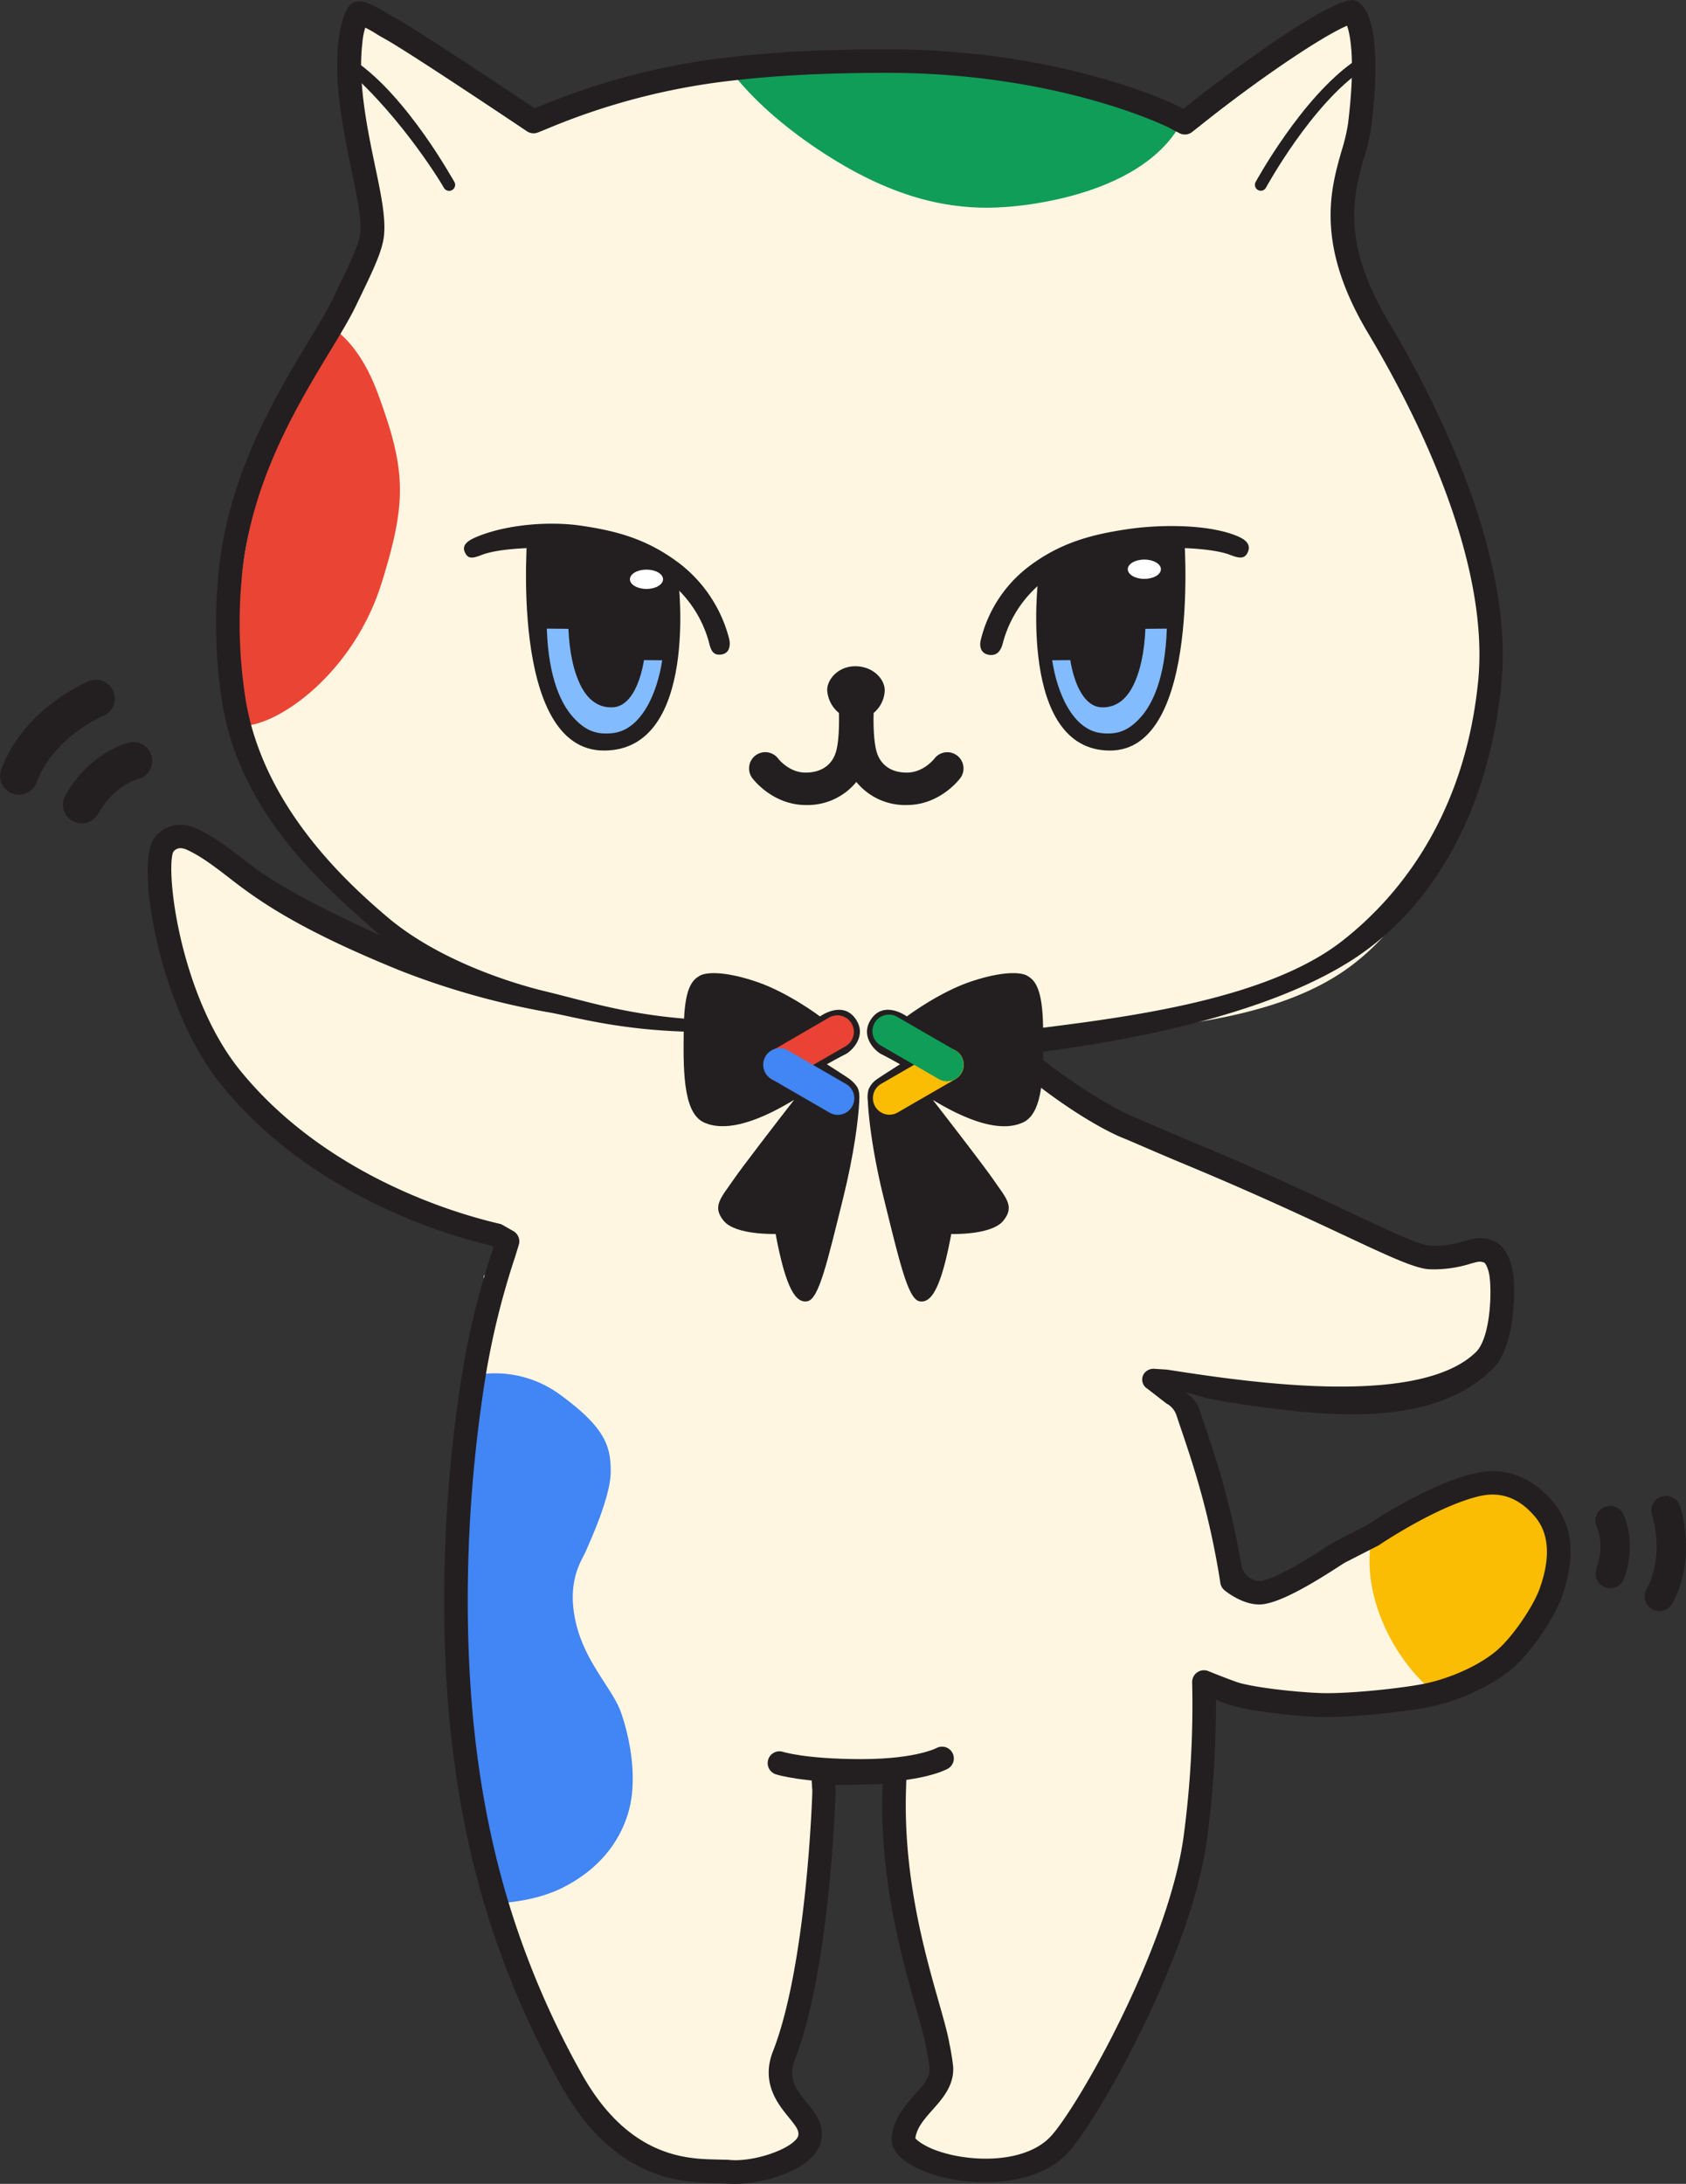 <svg id="Layer_2" data-name="Layer 2" xmlns="http://www.w3.org/2000/svg" viewBox="0 0 572.26 740.92"><rect x="0" y="0" width="572.26" height="740.92" fill="#333333" stroke="none"/><defs><style>.cls-1{fill:#fff6e1;}.cls-2{fill:#ea4435;}.cls-3{fill:#0f9d58;}.cls-4{fill:#4285f4;}.cls-5{fill:#fbbc04;}.cls-11,.cls-6{fill:#231f20;}.cls-7{fill:#ea4335;}.cls-8{fill:#fff;}.cls-9{fill:#83bbff;}.cls-10,.cls-12{fill:none;stroke-linecap:round;}.cls-10,.cls-11,.cls-12{stroke:#231f20;}.cls-10{stroke-miterlimit:10;}.cls-10,.cls-11{stroke-width:4px;}.cls-11,.cls-12{stroke-linejoin:round;}.cls-12{stroke-width:8px;}</style></defs><title>meomeo</title><path class="cls-1" d="M667.64,609.17c-2.25,6.16-9.79,17.78-16.36,23C641.45,640,628.57,643,628.57,643c-6.85,1.92-28.82,4.31-39.09,3.94-7.09-.26-20.78-1.55-28.27-3.54-2.28-.6-11.18-4.2-11.18-4.2A339.69,339.69,0,0,1,547.11,692c-5.17,38.44-36.43,93.54-46.08,104-10.46,11.33-32.78,10.31-44.87,5.23-5.44-2.3-8.21-5.15-8.13-6.78.28-5.33,3.68-9.15,7-12.85,3.06-3.44,6.22-7,5.91-11.67-.1-1.47-.55-3.86-1.31-7.83-2.65-14-14.83-46.61-13.53-86.65l.18-5.81.14.14c-.17,0-17.85.4-25.36.28l-1-.1.39,6c0,.6-1.17,59.79-13.07,90.09-3.32,8.46,1.34,14.16,4.74,18.32,2.93,3.58,4.56,5.77,4.14,9.16-.91,7.32-17.55,12.57-27.1,11.87-.8-.06-1.63-.1-2.49-.15-9.26-.46-29.85,5.31-48.37-28.49-8.71-15.88-20.7-34.29-28-59.22-7.74-26.34-16.89-58.67-17-99.56-.11-32,5.28-60.27,8.6-80.44,3.74-22.8,2.61-35.75,2.68-36l4.26-6c.75-2.46,3.77-3.65,1.53-4.93l-2.5-3.83c-.7-.4-71.18-13.49-99.53-74.3-14.89-31.93-15.5-51.87-11.3-57.36a6.9,6.9,0,0,1,5.61-2.84,9.06,9.06,0,0,1,3.64.82c5.44,2.41,10.35,6.22,16.58,11,11.15,8.66,26.43,20.51,56.58,33.89,13.64,6,51.78,14.78,69.56,14.93,0,0-21-4.33-23.75-5.31-13.58-4.78-42.24-15.89-54.5-26.9-17.62-15.83-43.26-40.88-48.85-74.26-2.1-12.56-2.26-30.49-1-45.8,3.48-42.19,27.85-69.78,37.64-90.15h0c.41-.86.82-1.69,1.21-2.5,4.74-9.85,7.61-15.8,8-20.36.45-5.4-1.08-12.78-3-22.12-2.67-12.86-6-28.86-4.38-42.66,1-8.32,2.86-9.9,2.86-9.92,1.43-.3,5.93,2.39,8.1,3.68,1,.59,2,1.17,2.91,1.69,8.2,4.56,45,29.22,45.39,29.47l2.86,1.92,3.19-1.29c19.51-7.88,37.79-13.48,63.32-16.53h0c14.86-1.78,32.17-2.7,53.61-2.7,59.45,0,96.89,18.79,97.26,19l2.78,1.43.95.49,3.29-2.61c20.61-16.42,46.53-34,53.45-35,2.57,2,5.91,12,2.56,38.75a65.1,65.1,0,0,1-2.21,9.33c-3.65,12.71-8.65,30.12,8.51,58.86,19.66,32.94,38.53,84.43,34.58,123.91-4.23,42.29-23,78.66-48.24,95.31-27.88,18.37-70.41,18.8-101.59,22.74-3.53.44-7,.88-10.41,1.33h-.35c17,15.31,50.37,29.7,45.72,31.63-6,2.49,9.54,5.23,16.47,8.1,49.87,20.7,73.54,32.39,81.59,32.67a37.74,37.74,0,0,0,12.46-1.73c3.44-1,4.87-1.36,7.81,0,1.27.57,3,3,3.66,6.92,1,5.68-1.64,22-7.9,28.24C623,548.33,568.54,542.1,537,537.14l-8.86-1.4,9.3,7.22c.71,2.2,4.61,6.25,5.45,8.74,4.29,12.61,10,29.39,13.77,53.6,0,0,4.62,6,9.25,5.41,8.31-1,30.48-15.72,30.48-15.72l10.87-5.56s20.66-14,36-17.3c12.08-2.57,19.17,5.19,21.28,7.42C670.19,585.48,672.9,594.72,667.64,609.17Z" transform="translate(-140.44 -68.52)"/><path class="cls-2" d="M270,266.23c-9.62,30.81-35.17,48.45-47,48.5A168.32,168.32,0,0,1,221.49,273c3.48-42.19,18.58-74.93,28.37-95.3,5.39,2.59,13.13,8.91,18.83,24.33C278.35,228.14,278.54,238.69,270,266.23Z" transform="translate(-140.44 -68.52)"/><path class="cls-3" d="M541.66,109.63C529.19,134,489.67,139,475.6,139c-15.16,0-34.36-3.79-59.62-21.22-15.05-10.38-23.56-19.87-28-25.85,14.86-1.78,32.17-2.7,53.61-2.7,59.45,0,96.89,18.79,97.26,19Z" transform="translate(-140.44 -68.52)"/><path class="cls-4" d="M353.54,684c-3.54,11.37-11.62,19.71-22.23,25-7.67,3.84-16.66,4.9-21.05,5.2-7.74-26.34-13.23-58.81-13.37-99.7a484.07,484.07,0,0,1,6.3-79.68,37.29,37.29,0,0,1,27.11,6.69c15.66,11.37,17.43,17.68,17.43,26.27s-7.08,23.75-8.34,26.78-5.83,8.91-4.18,20.77c2.21,15.91,13,25.46,16.06,34.31S357.08,672.6,353.54,684Z" transform="translate(-140.44 -68.52)"/><path class="cls-5" d="M606.34,589.44s-3.93,11.82,3.34,29.3c6.76,16.23,18,24.29,18,24.29,5.18-1,18.34-6.68,22.71-10.84a68.31,68.31,0,0,0,17.21-25.76c2.08-5.8,1.73-15.45.41-19.52s-6.1-10.61-11.37-13c-7.41-3.38-13.1-2.34-18.44-.13C630,577.17,606.34,589.44,606.34,589.44Z" transform="translate(-140.44 -68.52)"/><path class="cls-6" d="M476.23,290.7c-3-.4-3.41-3-2.9-5.05A44.53,44.53,0,0,1,490.2,260.3c10.41-7.7,20.83-10.49,33.27-12.3,10.64-1.54,26.43-1.67,36.23,2.12,2.83,1.09,5.46,2.66,4.37,5.49s-3.27,2.25-6.11,1.16c-6.94-2.69-24.42-3-34.83-1.49-11.11,1.61-19.72,3.89-28.31,10.25a39.63,39.63,0,0,0-13.93,20.92C480.28,289,479.07,291.08,476.23,290.7Z" transform="translate(-140.44 -68.52)"/><path class="cls-6" d="M385.25,290.57c3-.4,3.16-3.38,2.66-5.4a47,47,0,0,0-17.4-25.92c-10.41-7.71-20.4-10.57-32.85-12.38-10.63-1.55-24.49-.44-34.29,3.34-2.83,1.1-6.34,2.6-5.24,5.44s3,2.21,5.87,1.12c6.94-2.69,24.43-3,34.84-1.49,11.11,1.61,19.72,3.89,28.31,10.25a39.63,39.63,0,0,1,13.93,20.92C381.68,289,382.41,291,385.25,290.57Z" transform="translate(-140.44 -68.52)"/><path class="cls-6" d="M465.23,324.8a5.49,5.49,0,0,0-7.66,1.13c-.12.15-3.7,4.65-9.21,4.71s-9.31-2.7-10.51-7.56c-.86-3.48-1-8.79-.88-12.67a10.47,10.47,0,0,0,3.77-7.65c0-3.91-4.05-8.21-10-8.21-5.69,0-9.54,4.36-9.54,8.09a10.84,10.84,0,0,0,4,7.77c.09,3.87,0,9.18-.88,12.67-1.2,4.86-5,7.58-10.51,7.56s-9.09-4.56-9.21-4.71a5.5,5.5,0,0,0-8.83,6.56c.27.36,6.78,9,17.92,9.15H414a21.37,21.37,0,0,0,17.1-7.83,21.35,21.35,0,0,0,17.09,7.83h.29c11.14-.12,17.65-8.79,17.92-9.15A5.5,5.5,0,0,0,465.23,324.8Z" transform="translate(-140.44 -68.52)"/><path class="cls-6" d="M687,607.35a5.06,5.06,0,0,1-1.7-.29,5,5,0,0,1-3-6.4c2.93-8.15.25-13.82.14-14.06a5,5,0,0,1,8.9-4.55c.2.38,4.84,9.57.36,22A5,5,0,0,1,687,607.35Z" transform="translate(-140.44 -68.52)"/><path class="cls-6" d="M703.66,615.12a5,5,0,0,1-4.37-7.42c6.28-11.38,2-25,1.9-25.09a5,5,0,0,1,9.49-3.16c.24.72,5.81,17.79-2.64,33.09A5,5,0,0,1,703.66,615.12Z" transform="translate(-140.44 -68.52)"/><path class="cls-6" d="M163.32,345.65a6.58,6.58,0,0,0,1.69,1.4,6.38,6.38,0,0,0,8.7-2.4c5.46-9.6,13.17-11.71,13.5-11.79a6.34,6.34,0,0,0,4.72-7.65,6.41,6.41,0,0,0-7.7-4.75c-.54.12-13.28,3.24-21.61,17.89A6.39,6.39,0,0,0,163.32,345.65Z" transform="translate(-140.44 -68.52)"/><path class="cls-6" d="M142,335.94a6.26,6.26,0,0,0,2.61,1.82,6.37,6.37,0,0,0,8.21-3.73c5.81-15.53,22.55-22.58,22.72-22.65a6.38,6.38,0,0,0-4.8-11.82c-.9.37-22.06,9.13-29.87,30A6.37,6.37,0,0,0,142,335.94Z" transform="translate(-140.44 -68.52)"/><path class="cls-6" d="M494.48,417.05c-.19-13.55-2.93-16-5.3-17.44s-9-1.54-19.42,2c-10.81,3.68-21.51,11.75-21.51,11.75s-7.39-5.43-11.87.57,1.26,11.31,3.22,12.25,6.32,3.41,6.32,3.41-6.64,4.23-7.52,4.87a7.91,7.91,0,0,0-3.13,3.63,9.3,9.3,0,0,0-.28,3.86c.26,5.81,1.63,17.77,5.4,33,5.4,21.79,8.24,34.3,12.13,35.05s7.29-4,10.8-22.83c0,0,13.54.48,17.62-4.45s.85-7.86-3.22-13.83c-3-4.37-14.64-19.44-20.67-27.21,14.08,8.53,24.16,10.7,30.71,7.6C495,445.85,494.67,430.59,494.48,417.05Z" transform="translate(-140.44 -68.52)"/><path class="cls-6" d="M372.53,417.05c.19-13.55,2.94-16,5.31-17.44s9-1.54,19.42,2c10.81,3.68,21.5,11.75,21.5,11.75s7.39-5.43,11.88.57-1.27,11.31-3.22,12.25-6.32,3.41-6.32,3.41,6.63,4.23,7.52,4.87,2.71,2.27,3.12,3.63c.31,1,.47,1.48.34,4.2-.28,5.92-1.75,17.71-5.45,32.65-5.4,21.79-8.24,34.3-12.13,35.05s-7.29-4-10.8-22.83c0,0-13.55.48-17.62-4.45s-.85-7.86,3.22-13.83c3-4.37,14.63-19.44,20.67-27.21-14.09,8.53-24.17,10.7-30.71,7.6C372.06,445.85,372.34,430.59,372.53,417.05Z" transform="translate(-140.44 -68.52)"/><path class="cls-5" d="M442.34,446.7a5.58,5.58,0,0,0,2.8-.75l19.55-11.3a5.61,5.61,0,1,0-5.62-9.71l-19.54,11.29a5.61,5.61,0,0,0,2.81,10.47Z" transform="translate(-140.44 -68.52)"/><path class="cls-3" d="M461.88,435.36a5.61,5.61,0,0,1-2.81-.75l-19.54-11.3a5.61,5.61,0,1,1,5.61-9.71l19.55,11.3a5.61,5.61,0,0,1-2.81,10.46Z" transform="translate(-140.44 -68.52)"/><path class="cls-7" d="M405.26,435.43a5.59,5.59,0,0,0,2.8-.76l19.55-11.3a5.61,5.61,0,0,0-5.61-9.71L402.45,425a5.61,5.61,0,0,0,2.81,10.47Z" transform="translate(-140.44 -68.52)"/><path class="cls-4" d="M424.8,446.76A5.55,5.55,0,0,1,422,446l-19.55-11.3a5.61,5.61,0,1,1,5.61-9.71l19.55,11.3a5.61,5.61,0,0,1-2.81,10.46Z" transform="translate(-140.44 -68.52)"/><path class="cls-6" d="M492.81,265.08s-7,58.08,24.39,58.08,25.08-74.27,25.08-74.27L517.43,250Z" transform="translate(-140.44 -68.52)"/><path class="cls-6" d="M370.66,265.08s7.24,58.08-25.23,58.08-25.92-74.27-25.92-74.27L345.2,250Z" transform="translate(-140.44 -68.52)"/><ellipse class="cls-8" cx="388.41" cy="193.12" rx="5.62" ry="3.28"/><path class="cls-9" d="M365.2,292.53c-1.64,11.05-7.06,23.64-16.78,24.71-5.58.62-9.4-.8-13.67-5.64-3.51-4-8.15-12.44-8.71-29.81l7.33.07c.32,7.58,1.7,14.66,4.45,19.8,2.42,4.51,6,7.12,10.76,6.82,5.37-.35,8.95-7.06,10.45-16Z" transform="translate(-140.44 -68.52)"/><path class="cls-9" d="M497.58,292.53c1.63,11.05,7,23.64,16.67,24.71,5.55.62,9.34-.8,13.59-5.64,3.48-4,8.09-12.44,8.64-29.81l-7.27.07c-.32,7.58-1.69,14.66-4.43,19.8-2.4,4.51-6,7.12-10.68,6.82-5.34-.35-8.9-7.06-10.39-16Z" transform="translate(-140.44 -68.52)"/><ellipse class="cls-8" cx="219.43" cy="196.53" rx="5.62" ry="3.28"/><path class="cls-10" d="M292.88,131.23S279,107.64,259.47,90.58" transform="translate(-140.44 -68.52)"/><path class="cls-10" d="M292.88,131.23s-15.66-28.68-33.41-40.65" transform="translate(-140.44 -68.52)"/><path class="cls-10" d="M568.38,131.23S584,102.55,601.79,90.58" transform="translate(-140.44 -68.52)"/><path class="cls-11" d="M389.91,807.44c-.64,0-1.25,0-1.84-.06l-1.77-.11-.69,0c-9.71-.48-34.37,1.79-53.43-33a299.58,299.58,0,0,1-25.54-60.65c-8.92-30.37-13.32-63.17-13.45-100.26a484.29,484.29,0,0,1,6.33-80,271.64,271.64,0,0,1,9.93-39.93l.85-2.77-2.44-1.39c-.71-.4-56-11.12-90.67-53.86-21.47-26.49-28.39-74.05-22.73-81.45a8.92,8.92,0,0,1,7.2-3.63,11.1,11.1,0,0,1,4.44,1c5.66,2.51,10.65,6.38,17,11.27,11.1,8.62,26.49,16.67,56.47,30,7.19,3.19,21.12,8.9,35.41,13.87-14.35-5.45-36-14.66-46.51-24.13-14.65-13.16-44.24-37.53-50.53-75.09a170.91,170.91,0,0,1-1.5-42.27C220,220.83,247,187.94,255.71,169.8a.61.61,0,0,0,0-.12l.73-1.49.54-1.13c4.62-9.58,7.4-15.37,7.75-19.54.42-5.12-1.08-12.37-3-21.55-2.7-13-6.05-29.17-4.41-43.3.86-7.38,2.47-10.08,3.37-11a1.93,1.93,0,0,1,1.07-.61c1.64-.35,3.94.59,9.45,3.87l.26.15c.92.55,1.83,1.08,2.69,1.56,8.33,4.63,45.17,29.32,45.53,29.56l2,1.32,2.21-.89a234,234,0,0,1,63.83-16.66h.07c15.23-1.82,32.83-2.71,53.79-2.71,60.06,0,97.8,19,98.17,19.2l2.59,1.33,2.28-1.8c17.57-14,46.08-34.25,54.42-35.41a2,2,0,0,1,1.48.39c4.81,3.65,6.06,18.82,3.33,40.59a65.17,65.17,0,0,1-2.26,9.62c-3.56,12.38-8.42,29.3,8.3,57.3,19.86,33.28,42.13,82,38.15,121.84-4.29,42.88-23,74.6-48.8,91.58-28.26,18.62-74.66,27.58-106,31.54l-6.42.81c14.4,13,33,23.26,37.12,24.84,1.89.74,12.69,5.49,18.87,8.05l1.51.62c48.28,20,74,35.16,81.73,35.42a35.65,35.65,0,0,0,11.85-1.65c3.6-1,5.57-1.56,9.18.08,2.18,1,4.07,4.28,4.8,8.39,1.11,6.17.68,24.67-6.14,31.43-20.31,20.15-56.94,15.66-88.85,10.73-.33,0-5.79-1.14-6.12-1.15l-8.1-2.29a2.43,2.43,0,0,0-2.38,3.26h0a8.92,8.92,0,0,1,5.39,5.51c.13.41.27.81.41,1.22l.59,1.74c4,11.67,9.3,27.34,13.09,49.17a8.75,8.75,0,0,0,6.85,7.19,6,6,0,0,0,1.83.08c7.76-1,24.57-13,26.18-13.67l10.69-5.47c1.79-1.21,21.46-14.31,36.64-17.53,8.61-1.84,16.36.82,23,7.89l.1.11c7.21,7.6,8.38,18.26,3.5,31.68h0c-2.23,6.1-9.77,18.13-17,23.9-10.07,8-23,11.09-23.51,11.22-6.86,1.93-29,4.37-39.61,4-7.3-.26-21-1.56-28.71-3.6-1.57-.41-5.75-2-8.61-3.16a343.16,343.16,0,0,1-3,50.08c-5.22,38.8-36.82,94.5-46.59,105.09-11.07,12-34.48,11-47.11,5.72-5.92-2.5-9.5-5.84-9.36-8.72.32-6,4.12-10.31,7.47-14.08,2.92-3.28,5.67-6.37,5.41-10.21-.09-1.35-.54-3.76-1.27-7.59l0-.13c-2.66-14-16-46.82-14.71-87l.11-3.7-4.27.1c-11.66.25-7.8.34-12.18.27l-3.8-.06.25,3.79c0,.6-1.75,60.31-13.79,91-2.89,7.37,1.17,12.34,4.43,16.33,2.75,3.36,5.12,6.26,4.57,10.67C416.23,802.38,399.84,807.44,389.91,807.44ZM201.66,354.28a4.93,4.93,0,0,0-4,2.06c-3.58,4.68,1.22,50,22.66,76.51,34.17,42.16,88.84,52.5,89.54,52.9l3.83,2.18a2,2,0,0,1,.93,2.32l-1.29,4.21a266.35,266.35,0,0,0-9.85,39.5,480.56,480.56,0,0,0-6.27,79.35c.12,36.71,4.47,69.14,13.29,99.14a295.47,295.47,0,0,0,25.2,59.85c18,32.83,41.36,30.5,50.15,30.94l.69,0c.64,0,1.25.06,1.85.11,9.27.67,24.28-4.63,25-10.12.31-2.48-.77-4.07-3.7-7.65-3.5-4.29-8.8-10.77-5.05-20.32,11.71-29.82,13.56-88.63,13.52-89.22l-.39-6a2,2,0,0,1,2-2.13l6,.1c4.32.07.41,0,12-.26l.61,0,5.76-.14a2,2,0,0,1,2,2.07l-.18,5.81c-1.28,39.69,12,72.2,14.65,86.08l0,.13a81.66,81.66,0,0,1,1.35,8.07c.36,5.51-3.24,9.56-6.41,13.13s-6.23,7-6.47,11.63c.11.49,2,2.74,6.91,4.83,11.55,4.85,32.79,5.91,42.62-4.74,9.55-10.35,40.45-64.87,45.57-102.91a338.82,338.82,0,0,0,2.9-52.48,2,2,0,0,1,.86-1.69,2,2,0,0,1,1.89-.21c2.44,1,9.17,3.65,10.94,4.12,7.31,1.94,20.93,3.22,27.83,3.47,10.13.37,31.92-2,38.48-3.86.21-.05,12.66-3,22-10.48,6-4.76,13.49-16,15.73-22.14,4.32-11.88,3.43-21.15-2.64-27.56l-.11-.12c-2.11-2.23-8.51-9-19.3-6.72-14.81,3.14-35.12,16.86-35.33,17l-.21.12-10.87,5.56-.13.07c-1.27.53-18.82,12.93-27.31,14-5.32.67-10.94-3.77-11.57-4.28a2,2,0,0,1-.71-1.24c-3.76-24.17-9.54-41.18-13.77-53.6L542.3,550l-.67-2a9,9,0,0,0-4.19-5L531,538a1.6,1.6,0,0,1-.55-2.4v0a2,2,0,0,1,1.83-.68l4.08.26c31.15,4.9,87.1,12.66,106.54-6.62,5.71-5.67,5.94-22.71,5-27.88-.63-3.56-2.06-5.24-2.51-5.45-2.28-1-3.17-.8-6.45.12a39.58,39.58,0,0,1-13.07,1.8c-8.4-.29-31.76-14.4-83.12-35.72l-1.51-.63c-6.16-2.55-16.94-7.29-18.78-8C517.74,451,501,442.44,481,424.31a2.14,2.14,0,0,1-.74-1.81,2,2,0,0,1,2.05-1.76h.19c3.35-.44,6.78-.88,10.26-1.31,31-3.92,78.61-9.85,104.52-30.13,23.49-18.38,42.7-47.73,46.86-89.43C648,260.8,626,213.09,606.49,180.49c-17.6-29.49-12.46-47.38-8.71-60.44a65,65,0,0,0,2.15-9c3-24,.46-33.71-1.26-36.3-7.22,2.13-30.47,17.59-51.52,34.36l-3.3,2.61a2,2,0,0,1-2.16.21L538,110c-.36-.18-37.54-18.76-96.34-18.76-20.83,0-38.29.88-53.37,2.69h-.07a230.1,230.1,0,0,0-62.75,16.39l-3.19,1.29a2,2,0,0,1-1.86-.2l-2.86-1.92c-.36-.24-37.11-24.85-45.25-29.38-.89-.5-1.82-1-2.77-1.6l-.19-.11-.08-.06a44.58,44.58,0,0,0-6-3.18,26.13,26.13,0,0,0-1.85,8c-1.58,13.49,1.71,29.31,4.35,42,2,9.49,3.53,17,3.05,22.69-.41,4.91-3.31,11-8.12,20.94l-.56,1.15-.65,1.36-.06.12c-8.59,17.89-35.41,50.39-39,93.8a167.8,167.8,0,0,0,1.46,41.28c6.1,36.42,34.16,62.31,48.69,74.64,18.93,16.08,46.16,23.65,54.19,25.58,15.72,3.79,30.56,8.84,56.46,9.92-28.8.12-45.36-5.18-54.57-6.7a261.39,261.39,0,0,1-49.26-13.83c-30.86-12.49-45.48-21.67-56.7-30.38-6.14-4.76-11-8.49-16.16-10.8A7.07,7.07,0,0,0,201.66,354.28Z" transform="translate(-140.44 -68.52)"/><path class="cls-12" d="M460.19,665.1s-7.52,4.23-27.35,4.23S405,666.68,405,666.68" transform="translate(-140.44 -68.52)"/></svg>